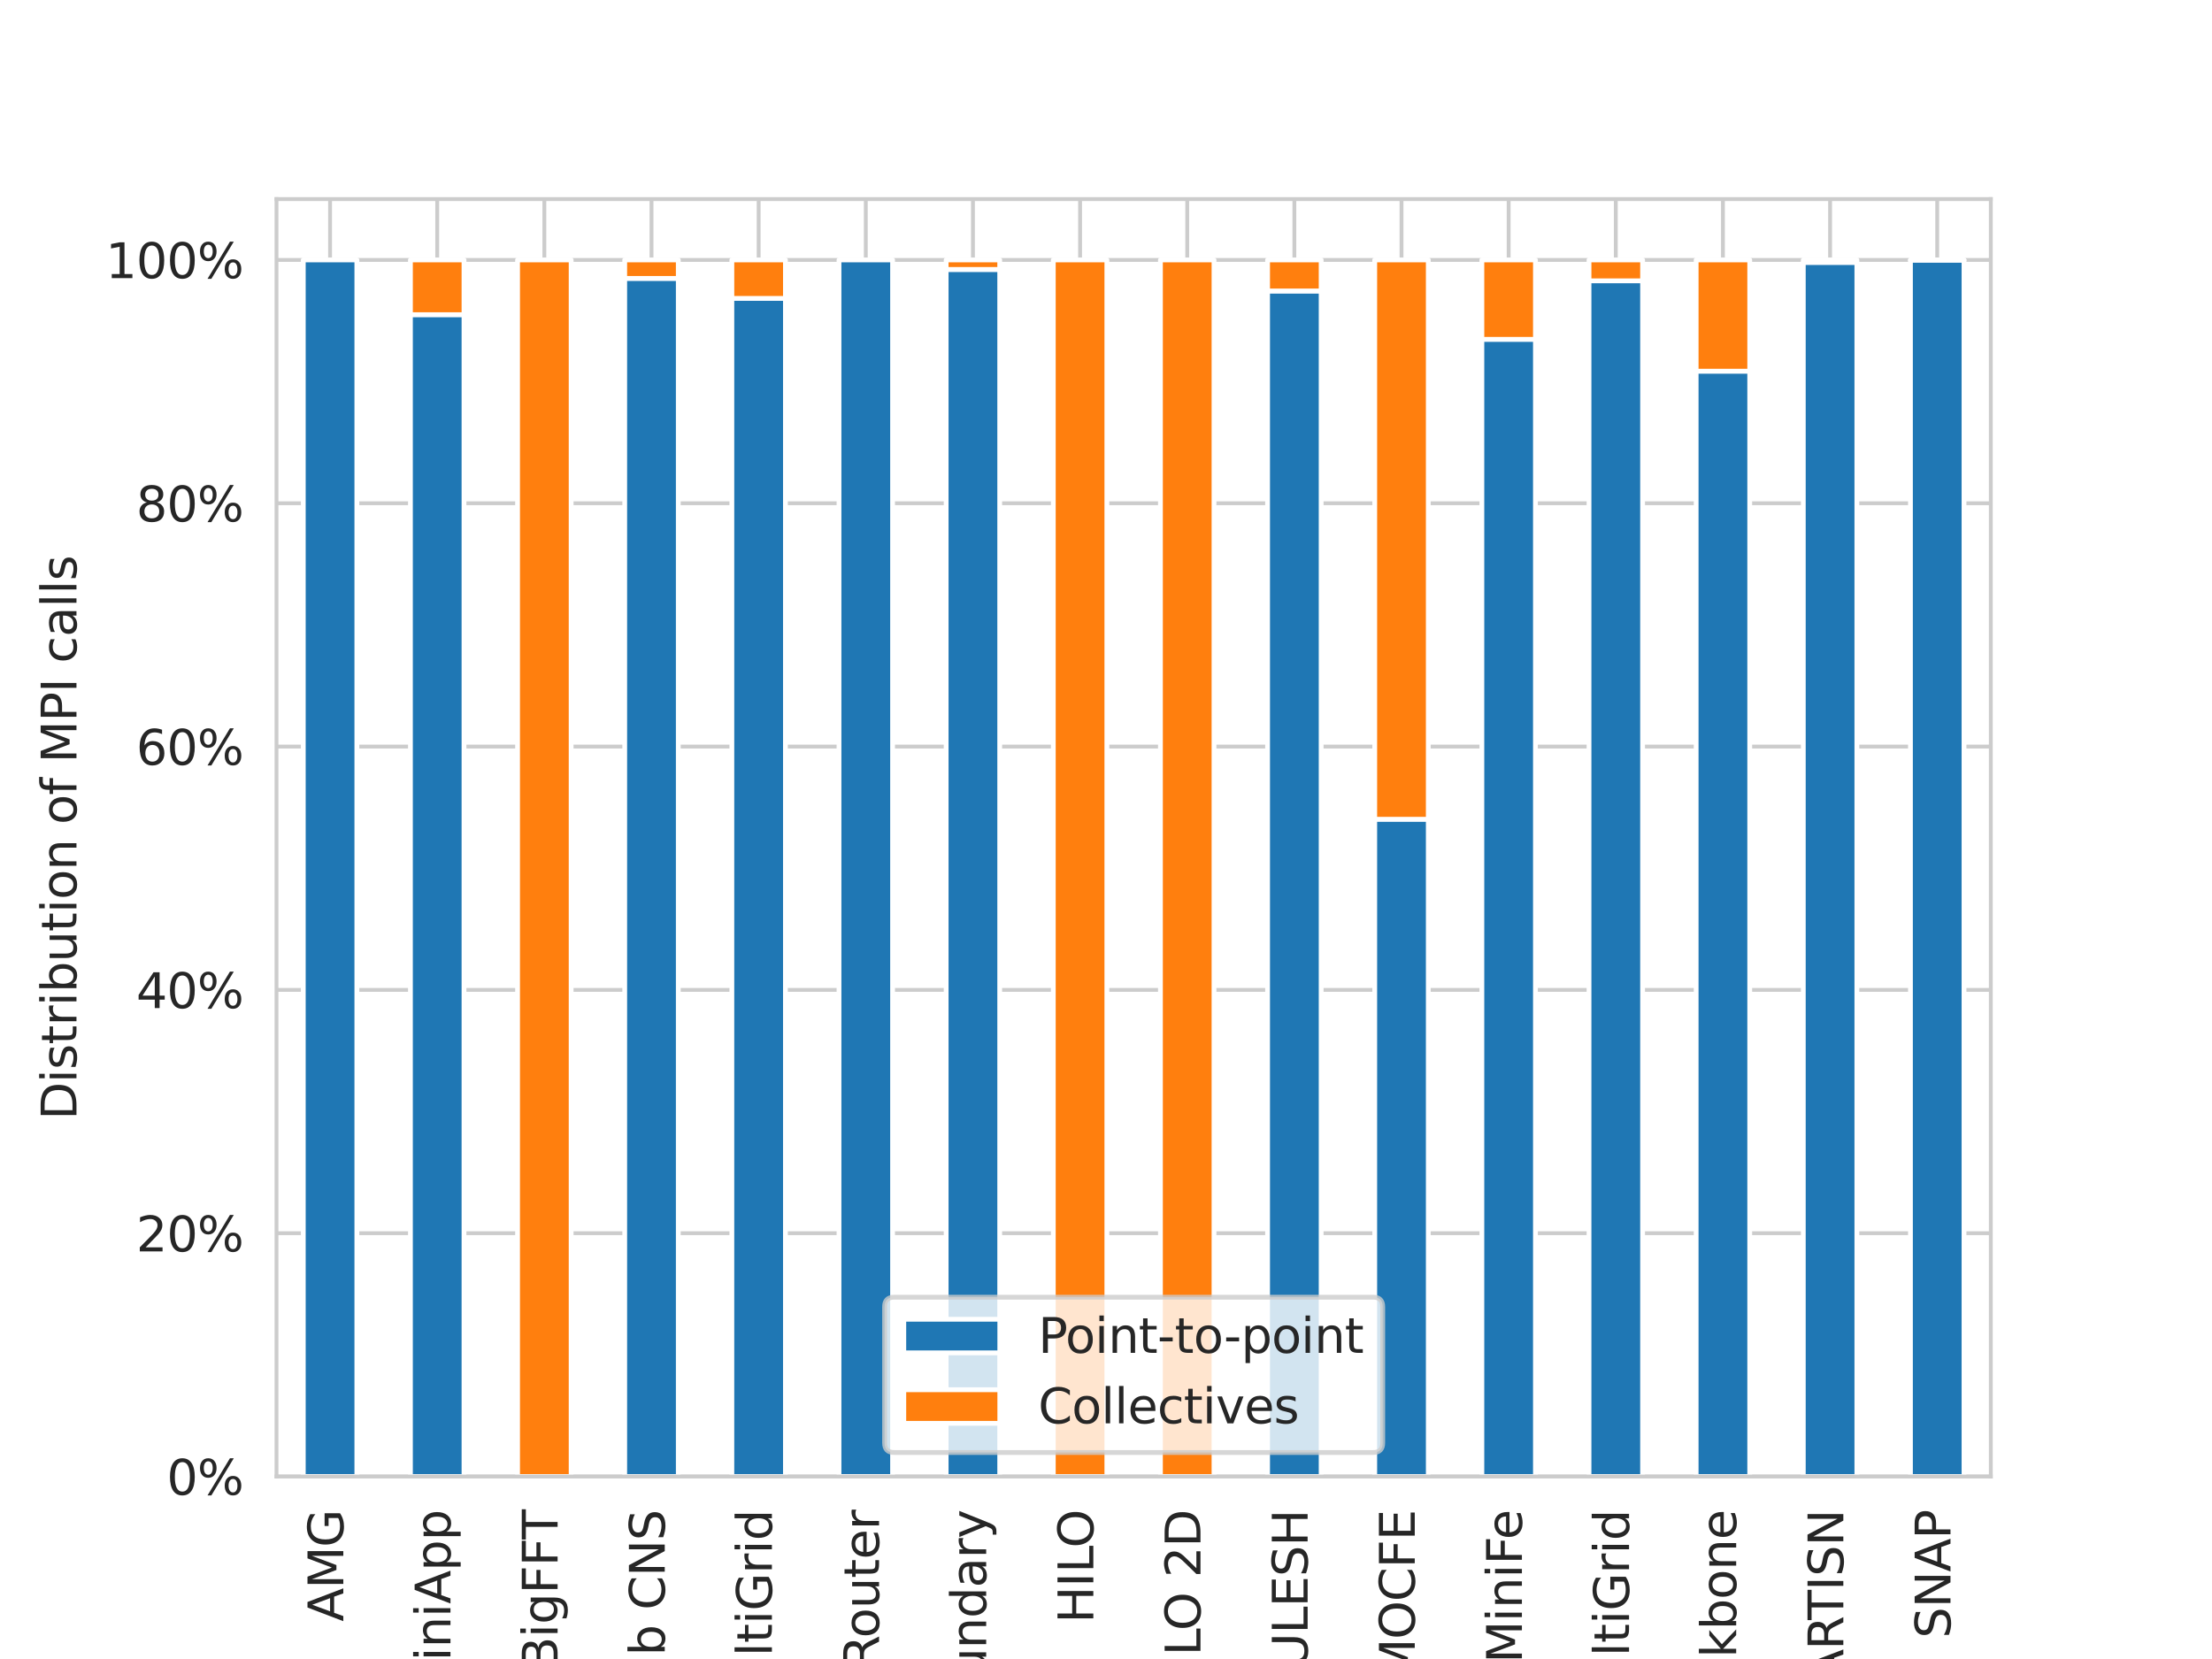 <?xml version="1.0" encoding="utf-8" standalone="no"?>
<!DOCTYPE svg PUBLIC "-//W3C//DTD SVG 1.1//EN"
  "http://www.w3.org/Graphics/SVG/1.1/DTD/svg11.dtd">
<svg xmlns:xlink="http://www.w3.org/1999/xlink" width="460.8pt" height="345.6pt" viewBox="0 0 460.8 345.6" xmlns="http://www.w3.org/2000/svg" version="1.1">
 <defs>
  <style type="text/css">*{stroke-linejoin: round; stroke-linecap: butt}</style>
 </defs>
 <g id="figure_1">
  <g id="patch_1">
   <path d="M 0 345.6 
L 460.8 345.6 
L 460.8 0 
L 0 0 
z
" style="fill: #ffffff"/>
  </g>
  <g id="axes_1">
   <g id="patch_2">
    <path d="M 57.6 307.584 
L 414.72 307.584 
L 414.72 41.472 
L 57.6 41.472 
z
" style="fill: #ffffff"/>
   </g>
   <g id="matplotlib.axis_1">
    <g id="xtick_1">
     <g id="line2d_1">
      <path d="M 68.76 307.584 
L 68.76 41.472 
" clip-path="url(#pedea9ccb79)" style="fill: none; stroke: #cccccc; stroke-width: 0.8; stroke-linecap: round"/>
     </g>
     <g id="text_1">
      <!-- AMG -->
      <g style="fill: #262626" transform="translate(71.519 337.801) rotate(-90) scale(0.1 -0.1)">
       <defs>
        <path id="DejaVuSans-41" d="M 2188 4044 
L 1331 1722 
L 3047 1722 
L 2188 4044 
z
M 1831 4666 
L 2547 4666 
L 4325 0 
L 3669 0 
L 3244 1197 
L 1141 1197 
L 716 0 
L 50 0 
L 1831 4666 
z
" transform="scale(0.016)"/>
        <path id="DejaVuSans-4d" d="M 628 4666 
L 1569 4666 
L 2759 1491 
L 3956 4666 
L 4897 4666 
L 4897 0 
L 4281 0 
L 4281 4097 
L 3078 897 
L 2444 897 
L 1241 4097 
L 1241 0 
L 628 0 
L 628 4666 
z
" transform="scale(0.016)"/>
        <path id="DejaVuSans-47" d="M 3809 666 
L 3809 1919 
L 2778 1919 
L 2778 2438 
L 4434 2438 
L 4434 434 
Q 4069 175 3628 42 
Q 3188 -91 2688 -91 
Q 1594 -91 976 548 
Q 359 1188 359 2328 
Q 359 3472 976 4111 
Q 1594 4750 2688 4750 
Q 3144 4750 3555 4637 
Q 3966 4525 4313 4306 
L 4313 3634 
Q 3963 3931 3569 4081 
Q 3175 4231 2741 4231 
Q 1884 4231 1454 3753 
Q 1025 3275 1025 2328 
Q 1025 1384 1454 906 
Q 1884 428 2741 428 
Q 3075 428 3337 486 
Q 3600 544 3809 666 
z
" transform="scale(0.016)"/>
       </defs>
       <use xlink:href="#DejaVuSans-41"/>
       <use xlink:href="#DejaVuSans-4d" x="68.408"/>
       <use xlink:href="#DejaVuSans-47" x="154.688"/>
      </g>
     </g>
    </g>
    <g id="xtick_2">
     <g id="line2d_2">
      <path d="M 91.08 307.584 
L 91.08 41.472 
" clip-path="url(#pedea9ccb79)" style="fill: none; stroke: #cccccc; stroke-width: 0.8; stroke-linecap: round"/>
     </g>
     <g id="text_2">
      <!-- AMR MiniApp -->
      <g style="fill: #262626" transform="translate(93.839 380.239) rotate(-90) scale(0.1 -0.1)">
       <defs>
        <path id="DejaVuSans-52" d="M 2841 2188 
Q 3044 2119 3236 1894 
Q 3428 1669 3622 1275 
L 4263 0 
L 3584 0 
L 2988 1197 
Q 2756 1666 2539 1819 
Q 2322 1972 1947 1972 
L 1259 1972 
L 1259 0 
L 628 0 
L 628 4666 
L 2053 4666 
Q 2853 4666 3247 4331 
Q 3641 3997 3641 3322 
Q 3641 2881 3436 2590 
Q 3231 2300 2841 2188 
z
M 1259 4147 
L 1259 2491 
L 2053 2491 
Q 2509 2491 2742 2702 
Q 2975 2913 2975 3322 
Q 2975 3731 2742 3939 
Q 2509 4147 2053 4147 
L 1259 4147 
z
" transform="scale(0.016)"/>
        <path id="DejaVuSans-20" transform="scale(0.016)"/>
        <path id="DejaVuSans-69" d="M 603 3500 
L 1178 3500 
L 1178 0 
L 603 0 
L 603 3500 
z
M 603 4863 
L 1178 4863 
L 1178 4134 
L 603 4134 
L 603 4863 
z
" transform="scale(0.016)"/>
        <path id="DejaVuSans-6e" d="M 3513 2113 
L 3513 0 
L 2938 0 
L 2938 2094 
Q 2938 2591 2744 2837 
Q 2550 3084 2163 3084 
Q 1697 3084 1428 2787 
Q 1159 2491 1159 1978 
L 1159 0 
L 581 0 
L 581 3500 
L 1159 3500 
L 1159 2956 
Q 1366 3272 1645 3428 
Q 1925 3584 2291 3584 
Q 2894 3584 3203 3211 
Q 3513 2838 3513 2113 
z
" transform="scale(0.016)"/>
        <path id="DejaVuSans-70" d="M 1159 525 
L 1159 -1331 
L 581 -1331 
L 581 3500 
L 1159 3500 
L 1159 2969 
Q 1341 3281 1617 3432 
Q 1894 3584 2278 3584 
Q 2916 3584 3314 3078 
Q 3713 2572 3713 1747 
Q 3713 922 3314 415 
Q 2916 -91 2278 -91 
Q 1894 -91 1617 61 
Q 1341 213 1159 525 
z
M 3116 1747 
Q 3116 2381 2855 2742 
Q 2594 3103 2138 3103 
Q 1681 3103 1420 2742 
Q 1159 2381 1159 1747 
Q 1159 1113 1420 752 
Q 1681 391 2138 391 
Q 2594 391 2855 752 
Q 3116 1113 3116 1747 
z
" transform="scale(0.016)"/>
       </defs>
       <use xlink:href="#DejaVuSans-41"/>
       <use xlink:href="#DejaVuSans-4d" x="68.408"/>
       <use xlink:href="#DejaVuSans-52" x="154.688"/>
       <use xlink:href="#DejaVuSans-20" x="224.17"/>
       <use xlink:href="#DejaVuSans-4d" x="255.957"/>
       <use xlink:href="#DejaVuSans-69" x="342.236"/>
       <use xlink:href="#DejaVuSans-6e" x="370.02"/>
       <use xlink:href="#DejaVuSans-69" x="433.398"/>
       <use xlink:href="#DejaVuSans-41" x="461.182"/>
       <use xlink:href="#DejaVuSans-70" x="529.59"/>
       <use xlink:href="#DejaVuSans-70" x="593.066"/>
      </g>
     </g>
    </g>
    <g id="xtick_3">
     <g id="line2d_3">
      <path d="M 113.4 307.584 
L 113.4 41.472 
" clip-path="url(#pedea9ccb79)" style="fill: none; stroke: #cccccc; stroke-width: 0.8; stroke-linecap: round"/>
     </g>
     <g id="text_3">
      <!-- BigFFT -->
      <g style="fill: #262626" transform="translate(116.159 348.007) rotate(-90) scale(0.1 -0.1)">
       <defs>
        <path id="DejaVuSans-42" d="M 1259 2228 
L 1259 519 
L 2272 519 
Q 2781 519 3026 730 
Q 3272 941 3272 1375 
Q 3272 1813 3026 2020 
Q 2781 2228 2272 2228 
L 1259 2228 
z
M 1259 4147 
L 1259 2741 
L 2194 2741 
Q 2656 2741 2882 2914 
Q 3109 3088 3109 3444 
Q 3109 3797 2882 3972 
Q 2656 4147 2194 4147 
L 1259 4147 
z
M 628 4666 
L 2241 4666 
Q 2963 4666 3353 4366 
Q 3744 4066 3744 3513 
Q 3744 3084 3544 2831 
Q 3344 2578 2956 2516 
Q 3422 2416 3680 2098 
Q 3938 1781 3938 1306 
Q 3938 681 3513 340 
Q 3088 0 2303 0 
L 628 0 
L 628 4666 
z
" transform="scale(0.016)"/>
        <path id="DejaVuSans-67" d="M 2906 1791 
Q 2906 2416 2648 2759 
Q 2391 3103 1925 3103 
Q 1463 3103 1205 2759 
Q 947 2416 947 1791 
Q 947 1169 1205 825 
Q 1463 481 1925 481 
Q 2391 481 2648 825 
Q 2906 1169 2906 1791 
z
M 3481 434 
Q 3481 -459 3084 -895 
Q 2688 -1331 1869 -1331 
Q 1566 -1331 1297 -1286 
Q 1028 -1241 775 -1147 
L 775 -588 
Q 1028 -725 1275 -790 
Q 1522 -856 1778 -856 
Q 2344 -856 2625 -561 
Q 2906 -266 2906 331 
L 2906 616 
Q 2728 306 2450 153 
Q 2172 0 1784 0 
Q 1141 0 747 490 
Q 353 981 353 1791 
Q 353 2603 747 3093 
Q 1141 3584 1784 3584 
Q 2172 3584 2450 3431 
Q 2728 3278 2906 2969 
L 2906 3500 
L 3481 3500 
L 3481 434 
z
" transform="scale(0.016)"/>
        <path id="DejaVuSans-46" d="M 628 4666 
L 3309 4666 
L 3309 4134 
L 1259 4134 
L 1259 2759 
L 3109 2759 
L 3109 2228 
L 1259 2228 
L 1259 0 
L 628 0 
L 628 4666 
z
" transform="scale(0.016)"/>
        <path id="DejaVuSans-54" d="M -19 4666 
L 3928 4666 
L 3928 4134 
L 2272 4134 
L 2272 0 
L 1638 0 
L 1638 4134 
L -19 4134 
L -19 4666 
z
" transform="scale(0.016)"/>
       </defs>
       <use xlink:href="#DejaVuSans-42"/>
       <use xlink:href="#DejaVuSans-69" x="68.604"/>
       <use xlink:href="#DejaVuSans-67" x="96.387"/>
       <use xlink:href="#DejaVuSans-46" x="159.863"/>
       <use xlink:href="#DejaVuSans-46" x="217.383"/>
       <use xlink:href="#DejaVuSans-54" x="273.152"/>
      </g>
     </g>
    </g>
    <g id="xtick_4">
     <g id="line2d_4">
      <path d="M 135.72 307.584 
L 135.72 41.472 
" clip-path="url(#pedea9ccb79)" style="fill: none; stroke: #cccccc; stroke-width: 0.8; stroke-linecap: round"/>
     </g>
     <g id="text_4">
      <!-- BoxLib CNS -->
      <g style="fill: #262626" transform="translate(138.479 371.859) rotate(-90) scale(0.1 -0.1)">
       <defs>
        <path id="DejaVuSans-6f" d="M 1959 3097 
Q 1497 3097 1228 2736 
Q 959 2375 959 1747 
Q 959 1119 1226 758 
Q 1494 397 1959 397 
Q 2419 397 2687 759 
Q 2956 1122 2956 1747 
Q 2956 2369 2687 2733 
Q 2419 3097 1959 3097 
z
M 1959 3584 
Q 2709 3584 3137 3096 
Q 3566 2609 3566 1747 
Q 3566 888 3137 398 
Q 2709 -91 1959 -91 
Q 1206 -91 779 398 
Q 353 888 353 1747 
Q 353 2609 779 3096 
Q 1206 3584 1959 3584 
z
" transform="scale(0.016)"/>
        <path id="DejaVuSans-78" d="M 3513 3500 
L 2247 1797 
L 3578 0 
L 2900 0 
L 1881 1375 
L 863 0 
L 184 0 
L 1544 1831 
L 300 3500 
L 978 3500 
L 1906 2253 
L 2834 3500 
L 3513 3500 
z
" transform="scale(0.016)"/>
        <path id="DejaVuSans-4c" d="M 628 4666 
L 1259 4666 
L 1259 531 
L 3531 531 
L 3531 0 
L 628 0 
L 628 4666 
z
" transform="scale(0.016)"/>
        <path id="DejaVuSans-62" d="M 3116 1747 
Q 3116 2381 2855 2742 
Q 2594 3103 2138 3103 
Q 1681 3103 1420 2742 
Q 1159 2381 1159 1747 
Q 1159 1113 1420 752 
Q 1681 391 2138 391 
Q 2594 391 2855 752 
Q 3116 1113 3116 1747 
z
M 1159 2969 
Q 1341 3281 1617 3432 
Q 1894 3584 2278 3584 
Q 2916 3584 3314 3078 
Q 3713 2572 3713 1747 
Q 3713 922 3314 415 
Q 2916 -91 2278 -91 
Q 1894 -91 1617 61 
Q 1341 213 1159 525 
L 1159 0 
L 581 0 
L 581 4863 
L 1159 4863 
L 1159 2969 
z
" transform="scale(0.016)"/>
        <path id="DejaVuSans-43" d="M 4122 4306 
L 4122 3641 
Q 3803 3938 3442 4084 
Q 3081 4231 2675 4231 
Q 1875 4231 1450 3742 
Q 1025 3253 1025 2328 
Q 1025 1406 1450 917 
Q 1875 428 2675 428 
Q 3081 428 3442 575 
Q 3803 722 4122 1019 
L 4122 359 
Q 3791 134 3420 21 
Q 3050 -91 2638 -91 
Q 1578 -91 968 557 
Q 359 1206 359 2328 
Q 359 3453 968 4101 
Q 1578 4750 2638 4750 
Q 3056 4750 3426 4639 
Q 3797 4528 4122 4306 
z
" transform="scale(0.016)"/>
        <path id="DejaVuSans-4e" d="M 628 4666 
L 1478 4666 
L 3547 763 
L 3547 4666 
L 4159 4666 
L 4159 0 
L 3309 0 
L 1241 3903 
L 1241 0 
L 628 0 
L 628 4666 
z
" transform="scale(0.016)"/>
        <path id="DejaVuSans-53" d="M 3425 4513 
L 3425 3897 
Q 3066 4069 2747 4153 
Q 2428 4238 2131 4238 
Q 1616 4238 1336 4038 
Q 1056 3838 1056 3469 
Q 1056 3159 1242 3001 
Q 1428 2844 1947 2747 
L 2328 2669 
Q 3034 2534 3370 2195 
Q 3706 1856 3706 1288 
Q 3706 609 3251 259 
Q 2797 -91 1919 -91 
Q 1588 -91 1214 -16 
Q 841 59 441 206 
L 441 856 
Q 825 641 1194 531 
Q 1563 422 1919 422 
Q 2459 422 2753 634 
Q 3047 847 3047 1241 
Q 3047 1584 2836 1778 
Q 2625 1972 2144 2069 
L 1759 2144 
Q 1053 2284 737 2584 
Q 422 2884 422 3419 
Q 422 4038 858 4394 
Q 1294 4750 2059 4750 
Q 2388 4750 2728 4690 
Q 3069 4631 3425 4513 
z
" transform="scale(0.016)"/>
       </defs>
       <use xlink:href="#DejaVuSans-42"/>
       <use xlink:href="#DejaVuSans-6f" x="68.604"/>
       <use xlink:href="#DejaVuSans-78" x="126.66"/>
       <use xlink:href="#DejaVuSans-4c" x="185.84"/>
       <use xlink:href="#DejaVuSans-69" x="241.553"/>
       <use xlink:href="#DejaVuSans-62" x="269.336"/>
       <use xlink:href="#DejaVuSans-20" x="332.812"/>
       <use xlink:href="#DejaVuSans-43" x="364.6"/>
       <use xlink:href="#DejaVuSans-4e" x="434.424"/>
       <use xlink:href="#DejaVuSans-53" x="509.229"/>
      </g>
     </g>
    </g>
    <g id="xtick_5">
     <g id="line2d_5">
      <path d="M 158.04 307.584 
L 158.04 41.472 
" clip-path="url(#pedea9ccb79)" style="fill: none; stroke: #cccccc; stroke-width: 0.8; stroke-linecap: round"/>
     </g>
     <g id="text_5">
      <!-- BoxLib MultiGrid -->
      <g style="fill: #262626" transform="translate(160.799 396.475) rotate(-90) scale(0.1 -0.1)">
       <defs>
        <path id="DejaVuSans-75" d="M 544 1381 
L 544 3500 
L 1119 3500 
L 1119 1403 
Q 1119 906 1312 657 
Q 1506 409 1894 409 
Q 2359 409 2629 706 
Q 2900 1003 2900 1516 
L 2900 3500 
L 3475 3500 
L 3475 0 
L 2900 0 
L 2900 538 
Q 2691 219 2414 64 
Q 2138 -91 1772 -91 
Q 1169 -91 856 284 
Q 544 659 544 1381 
z
M 1991 3584 
L 1991 3584 
z
" transform="scale(0.016)"/>
        <path id="DejaVuSans-6c" d="M 603 4863 
L 1178 4863 
L 1178 0 
L 603 0 
L 603 4863 
z
" transform="scale(0.016)"/>
        <path id="DejaVuSans-74" d="M 1172 4494 
L 1172 3500 
L 2356 3500 
L 2356 3053 
L 1172 3053 
L 1172 1153 
Q 1172 725 1289 603 
Q 1406 481 1766 481 
L 2356 481 
L 2356 0 
L 1766 0 
Q 1100 0 847 248 
Q 594 497 594 1153 
L 594 3053 
L 172 3053 
L 172 3500 
L 594 3500 
L 594 4494 
L 1172 4494 
z
" transform="scale(0.016)"/>
        <path id="DejaVuSans-72" d="M 2631 2963 
Q 2534 3019 2420 3045 
Q 2306 3072 2169 3072 
Q 1681 3072 1420 2755 
Q 1159 2438 1159 1844 
L 1159 0 
L 581 0 
L 581 3500 
L 1159 3500 
L 1159 2956 
Q 1341 3275 1631 3429 
Q 1922 3584 2338 3584 
Q 2397 3584 2469 3576 
Q 2541 3569 2628 3553 
L 2631 2963 
z
" transform="scale(0.016)"/>
        <path id="DejaVuSans-64" d="M 2906 2969 
L 2906 4863 
L 3481 4863 
L 3481 0 
L 2906 0 
L 2906 525 
Q 2725 213 2448 61 
Q 2172 -91 1784 -91 
Q 1150 -91 751 415 
Q 353 922 353 1747 
Q 353 2572 751 3078 
Q 1150 3584 1784 3584 
Q 2172 3584 2448 3432 
Q 2725 3281 2906 2969 
z
M 947 1747 
Q 947 1113 1208 752 
Q 1469 391 1925 391 
Q 2381 391 2643 752 
Q 2906 1113 2906 1747 
Q 2906 2381 2643 2742 
Q 2381 3103 1925 3103 
Q 1469 3103 1208 2742 
Q 947 2381 947 1747 
z
" transform="scale(0.016)"/>
       </defs>
       <use xlink:href="#DejaVuSans-42"/>
       <use xlink:href="#DejaVuSans-6f" x="68.604"/>
       <use xlink:href="#DejaVuSans-78" x="126.66"/>
       <use xlink:href="#DejaVuSans-4c" x="185.84"/>
       <use xlink:href="#DejaVuSans-69" x="241.553"/>
       <use xlink:href="#DejaVuSans-62" x="269.336"/>
       <use xlink:href="#DejaVuSans-20" x="332.812"/>
       <use xlink:href="#DejaVuSans-4d" x="364.6"/>
       <use xlink:href="#DejaVuSans-75" x="450.879"/>
       <use xlink:href="#DejaVuSans-6c" x="514.258"/>
       <use xlink:href="#DejaVuSans-74" x="542.041"/>
       <use xlink:href="#DejaVuSans-69" x="581.25"/>
       <use xlink:href="#DejaVuSans-47" x="609.033"/>
       <use xlink:href="#DejaVuSans-72" x="686.523"/>
       <use xlink:href="#DejaVuSans-69" x="727.637"/>
       <use xlink:href="#DejaVuSans-64" x="755.42"/>
      </g>
     </g>
    </g>
    <g id="xtick_6">
     <g id="line2d_6">
      <path d="M 180.36 307.584 
L 180.36 41.472 
" clip-path="url(#pedea9ccb79)" style="fill: none; stroke: #cccccc; stroke-width: 0.8; stroke-linecap: round"/>
     </g>
     <g id="text_6">
      <!-- CrystalRouter -->
      <g style="fill: #262626" transform="translate(183.119 382.772) rotate(-90) scale(0.1 -0.1)">
       <defs>
        <path id="DejaVuSans-79" d="M 2059 -325 
Q 1816 -950 1584 -1140 
Q 1353 -1331 966 -1331 
L 506 -1331 
L 506 -850 
L 844 -850 
Q 1081 -850 1212 -737 
Q 1344 -625 1503 -206 
L 1606 56 
L 191 3500 
L 800 3500 
L 1894 763 
L 2988 3500 
L 3597 3500 
L 2059 -325 
z
" transform="scale(0.016)"/>
        <path id="DejaVuSans-73" d="M 2834 3397 
L 2834 2853 
Q 2591 2978 2328 3040 
Q 2066 3103 1784 3103 
Q 1356 3103 1142 2972 
Q 928 2841 928 2578 
Q 928 2378 1081 2264 
Q 1234 2150 1697 2047 
L 1894 2003 
Q 2506 1872 2764 1633 
Q 3022 1394 3022 966 
Q 3022 478 2636 193 
Q 2250 -91 1575 -91 
Q 1294 -91 989 -36 
Q 684 19 347 128 
L 347 722 
Q 666 556 975 473 
Q 1284 391 1588 391 
Q 1994 391 2212 530 
Q 2431 669 2431 922 
Q 2431 1156 2273 1281 
Q 2116 1406 1581 1522 
L 1381 1569 
Q 847 1681 609 1914 
Q 372 2147 372 2553 
Q 372 3047 722 3315 
Q 1072 3584 1716 3584 
Q 2034 3584 2315 3537 
Q 2597 3491 2834 3397 
z
" transform="scale(0.016)"/>
        <path id="DejaVuSans-61" d="M 2194 1759 
Q 1497 1759 1228 1600 
Q 959 1441 959 1056 
Q 959 750 1161 570 
Q 1363 391 1709 391 
Q 2188 391 2477 730 
Q 2766 1069 2766 1631 
L 2766 1759 
L 2194 1759 
z
M 3341 1997 
L 3341 0 
L 2766 0 
L 2766 531 
Q 2569 213 2275 61 
Q 1981 -91 1556 -91 
Q 1019 -91 701 211 
Q 384 513 384 1019 
Q 384 1609 779 1909 
Q 1175 2209 1959 2209 
L 2766 2209 
L 2766 2266 
Q 2766 2663 2505 2880 
Q 2244 3097 1772 3097 
Q 1472 3097 1187 3025 
Q 903 2953 641 2809 
L 641 3341 
Q 956 3463 1253 3523 
Q 1550 3584 1831 3584 
Q 2591 3584 2966 3190 
Q 3341 2797 3341 1997 
z
" transform="scale(0.016)"/>
        <path id="DejaVuSans-65" d="M 3597 1894 
L 3597 1613 
L 953 1613 
Q 991 1019 1311 708 
Q 1631 397 2203 397 
Q 2534 397 2845 478 
Q 3156 559 3463 722 
L 3463 178 
Q 3153 47 2828 -22 
Q 2503 -91 2169 -91 
Q 1331 -91 842 396 
Q 353 884 353 1716 
Q 353 2575 817 3079 
Q 1281 3584 2069 3584 
Q 2775 3584 3186 3129 
Q 3597 2675 3597 1894 
z
M 3022 2063 
Q 3016 2534 2758 2815 
Q 2500 3097 2075 3097 
Q 1594 3097 1305 2825 
Q 1016 2553 972 2059 
L 3022 2063 
z
" transform="scale(0.016)"/>
       </defs>
       <use xlink:href="#DejaVuSans-43"/>
       <use xlink:href="#DejaVuSans-72" x="69.824"/>
       <use xlink:href="#DejaVuSans-79" x="110.938"/>
       <use xlink:href="#DejaVuSans-73" x="170.117"/>
       <use xlink:href="#DejaVuSans-74" x="222.217"/>
       <use xlink:href="#DejaVuSans-61" x="261.426"/>
       <use xlink:href="#DejaVuSans-6c" x="322.705"/>
       <use xlink:href="#DejaVuSans-52" x="350.488"/>
       <use xlink:href="#DejaVuSans-6f" x="415.471"/>
       <use xlink:href="#DejaVuSans-75" x="476.652"/>
       <use xlink:href="#DejaVuSans-74" x="540.031"/>
       <use xlink:href="#DejaVuSans-65" x="579.24"/>
       <use xlink:href="#DejaVuSans-72" x="640.764"/>
      </g>
     </g>
    </g>
    <g id="xtick_7">
     <g id="line2d_7">
      <path d="M 202.68 307.584 
L 202.68 41.472 
" clip-path="url(#pedea9ccb79)" style="fill: none; stroke: #cccccc; stroke-width: 0.8; stroke-linecap: round"/>
     </g>
     <g id="text_7">
      <!-- FillBoundary -->
      <g style="fill: #262626" transform="translate(205.439 376.106) rotate(-90) scale(0.1 -0.1)">
       <use xlink:href="#DejaVuSans-46"/>
       <use xlink:href="#DejaVuSans-69" x="50.27"/>
       <use xlink:href="#DejaVuSans-6c" x="78.053"/>
       <use xlink:href="#DejaVuSans-6c" x="105.836"/>
       <use xlink:href="#DejaVuSans-42" x="133.619"/>
       <use xlink:href="#DejaVuSans-6f" x="202.223"/>
       <use xlink:href="#DejaVuSans-75" x="263.404"/>
       <use xlink:href="#DejaVuSans-6e" x="326.783"/>
       <use xlink:href="#DejaVuSans-64" x="390.162"/>
       <use xlink:href="#DejaVuSans-61" x="453.639"/>
       <use xlink:href="#DejaVuSans-72" x="514.918"/>
       <use xlink:href="#DejaVuSans-79" x="556.031"/>
      </g>
     </g>
    </g>
    <g id="xtick_8">
     <g id="line2d_8">
      <path d="M 225 307.584 
L 225 41.472 
" clip-path="url(#pedea9ccb79)" style="fill: none; stroke: #cccccc; stroke-width: 0.8; stroke-linecap: round"/>
     </g>
     <g id="text_8">
      <!-- HILO -->
      <g style="fill: #262626" transform="translate(227.759 338.136) rotate(-90) scale(0.1 -0.1)">
       <defs>
        <path id="DejaVuSans-48" d="M 628 4666 
L 1259 4666 
L 1259 2753 
L 3553 2753 
L 3553 4666 
L 4184 4666 
L 4184 0 
L 3553 0 
L 3553 2222 
L 1259 2222 
L 1259 0 
L 628 0 
L 628 4666 
z
" transform="scale(0.016)"/>
        <path id="DejaVuSans-49" d="M 628 4666 
L 1259 4666 
L 1259 0 
L 628 0 
L 628 4666 
z
" transform="scale(0.016)"/>
        <path id="DejaVuSans-4f" d="M 2522 4238 
Q 1834 4238 1429 3725 
Q 1025 3213 1025 2328 
Q 1025 1447 1429 934 
Q 1834 422 2522 422 
Q 3209 422 3611 934 
Q 4013 1447 4013 2328 
Q 4013 3213 3611 3725 
Q 3209 4238 2522 4238 
z
M 2522 4750 
Q 3503 4750 4090 4092 
Q 4678 3434 4678 2328 
Q 4678 1225 4090 567 
Q 3503 -91 2522 -91 
Q 1538 -91 948 565 
Q 359 1222 359 2328 
Q 359 3434 948 4092 
Q 1538 4750 2522 4750 
z
" transform="scale(0.016)"/>
       </defs>
       <use xlink:href="#DejaVuSans-48"/>
       <use xlink:href="#DejaVuSans-49" x="75.195"/>
       <use xlink:href="#DejaVuSans-4c" x="104.688"/>
       <use xlink:href="#DejaVuSans-4f" x="156.775"/>
      </g>
     </g>
    </g>
    <g id="xtick_9">
     <g id="line2d_9">
      <path d="M 247.32 307.584 
L 247.32 41.472 
" clip-path="url(#pedea9ccb79)" style="fill: none; stroke: #cccccc; stroke-width: 0.8; stroke-linecap: round"/>
     </g>
     <g id="text_9">
      <!-- HILO 2D -->
      <g style="fill: #262626" transform="translate(250.079 355.376) rotate(-90) scale(0.1 -0.1)">
       <defs>
        <path id="DejaVuSans-32" d="M 1228 531 
L 3431 531 
L 3431 0 
L 469 0 
L 469 531 
Q 828 903 1448 1529 
Q 2069 2156 2228 2338 
Q 2531 2678 2651 2914 
Q 2772 3150 2772 3378 
Q 2772 3750 2511 3984 
Q 2250 4219 1831 4219 
Q 1534 4219 1204 4116 
Q 875 4013 500 3803 
L 500 4441 
Q 881 4594 1212 4672 
Q 1544 4750 1819 4750 
Q 2544 4750 2975 4387 
Q 3406 4025 3406 3419 
Q 3406 3131 3298 2873 
Q 3191 2616 2906 2266 
Q 2828 2175 2409 1742 
Q 1991 1309 1228 531 
z
" transform="scale(0.016)"/>
        <path id="DejaVuSans-44" d="M 1259 4147 
L 1259 519 
L 2022 519 
Q 2988 519 3436 956 
Q 3884 1394 3884 2338 
Q 3884 3275 3436 3711 
Q 2988 4147 2022 4147 
L 1259 4147 
z
M 628 4666 
L 1925 4666 
Q 3281 4666 3915 4102 
Q 4550 3538 4550 2338 
Q 4550 1131 3912 565 
Q 3275 0 1925 0 
L 628 0 
L 628 4666 
z
" transform="scale(0.016)"/>
       </defs>
       <use xlink:href="#DejaVuSans-48"/>
       <use xlink:href="#DejaVuSans-49" x="75.195"/>
       <use xlink:href="#DejaVuSans-4c" x="104.688"/>
       <use xlink:href="#DejaVuSans-4f" x="156.775"/>
       <use xlink:href="#DejaVuSans-20" x="235.486"/>
       <use xlink:href="#DejaVuSans-32" x="267.273"/>
       <use xlink:href="#DejaVuSans-44" x="330.896"/>
      </g>
     </g>
    </g>
    <g id="xtick_10">
     <g id="line2d_10">
      <path d="M 269.64 307.584 
L 269.64 41.472 
" clip-path="url(#pedea9ccb79)" style="fill: none; stroke: #cccccc; stroke-width: 0.8; stroke-linecap: round"/>
     </g>
     <g id="text_10">
      <!-- LULESH -->
      <g style="fill: #262626" transform="translate(272.399 352.734) rotate(-90) scale(0.1 -0.1)">
       <defs>
        <path id="DejaVuSans-55" d="M 556 4666 
L 1191 4666 
L 1191 1831 
Q 1191 1081 1462 751 
Q 1734 422 2344 422 
Q 2950 422 3222 751 
Q 3494 1081 3494 1831 
L 3494 4666 
L 4128 4666 
L 4128 1753 
Q 4128 841 3676 375 
Q 3225 -91 2344 -91 
Q 1459 -91 1007 375 
Q 556 841 556 1753 
L 556 4666 
z
" transform="scale(0.016)"/>
        <path id="DejaVuSans-45" d="M 628 4666 
L 3578 4666 
L 3578 4134 
L 1259 4134 
L 1259 2753 
L 3481 2753 
L 3481 2222 
L 1259 2222 
L 1259 531 
L 3634 531 
L 3634 0 
L 628 0 
L 628 4666 
z
" transform="scale(0.016)"/>
       </defs>
       <use xlink:href="#DejaVuSans-4c"/>
       <use xlink:href="#DejaVuSans-55" x="50.713"/>
       <use xlink:href="#DejaVuSans-4c" x="123.906"/>
       <use xlink:href="#DejaVuSans-45" x="179.619"/>
       <use xlink:href="#DejaVuSans-53" x="242.803"/>
       <use xlink:href="#DejaVuSans-48" x="306.279"/>
      </g>
     </g>
    </g>
    <g id="xtick_11">
     <g id="line2d_11">
      <path d="M 291.96 307.584 
L 291.96 41.472 
" clip-path="url(#pedea9ccb79)" style="fill: none; stroke: #cccccc; stroke-width: 0.8; stroke-linecap: round"/>
     </g>
     <g id="text_11">
      <!-- MOCFE -->
      <g style="fill: #262626" transform="translate(294.719 350.137) rotate(-90) scale(0.1 -0.1)">
       <use xlink:href="#DejaVuSans-4d"/>
       <use xlink:href="#DejaVuSans-4f" x="86.279"/>
       <use xlink:href="#DejaVuSans-43" x="164.99"/>
       <use xlink:href="#DejaVuSans-46" x="234.814"/>
       <use xlink:href="#DejaVuSans-45" x="292.334"/>
      </g>
     </g>
    </g>
    <g id="xtick_12">
     <g id="line2d_12">
      <path d="M 314.28 307.584 
L 314.28 41.472 
" clip-path="url(#pedea9ccb79)" style="fill: none; stroke: #cccccc; stroke-width: 0.8; stroke-linecap: round"/>
     </g>
     <g id="text_12">
      <!-- MiniFe -->
      <g style="fill: #262626" transform="translate(317.039 346.461) rotate(-90) scale(0.1 -0.1)">
       <use xlink:href="#DejaVuSans-4d"/>
       <use xlink:href="#DejaVuSans-69" x="86.279"/>
       <use xlink:href="#DejaVuSans-6e" x="114.062"/>
       <use xlink:href="#DejaVuSans-69" x="177.441"/>
       <use xlink:href="#DejaVuSans-46" x="205.225"/>
       <use xlink:href="#DejaVuSans-65" x="257.244"/>
      </g>
     </g>
    </g>
    <g id="xtick_13">
     <g id="line2d_13">
      <path d="M 336.6 307.584 
L 336.6 41.472 
" clip-path="url(#pedea9ccb79)" style="fill: none; stroke: #cccccc; stroke-width: 0.8; stroke-linecap: round"/>
     </g>
     <g id="text_13">
      <!-- MultiGrid -->
      <g style="fill: #262626" transform="translate(339.359 360.012) rotate(-90) scale(0.1 -0.1)">
       <use xlink:href="#DejaVuSans-4d"/>
       <use xlink:href="#DejaVuSans-75" x="86.279"/>
       <use xlink:href="#DejaVuSans-6c" x="149.658"/>
       <use xlink:href="#DejaVuSans-74" x="177.441"/>
       <use xlink:href="#DejaVuSans-69" x="216.65"/>
       <use xlink:href="#DejaVuSans-47" x="244.434"/>
       <use xlink:href="#DejaVuSans-72" x="321.924"/>
       <use xlink:href="#DejaVuSans-69" x="363.037"/>
       <use xlink:href="#DejaVuSans-64" x="390.82"/>
      </g>
     </g>
    </g>
    <g id="xtick_14">
     <g id="line2d_14">
      <path d="M 358.92 307.584 
L 358.92 41.472 
" clip-path="url(#pedea9ccb79)" style="fill: none; stroke: #cccccc; stroke-width: 0.8; stroke-linecap: round"/>
     </g>
     <g id="text_14">
      <!-- Nekbone -->
      <g style="fill: #262626" transform="translate(361.679 358.967) rotate(-90) scale(0.1 -0.1)">
       <defs>
        <path id="DejaVuSans-6b" d="M 581 4863 
L 1159 4863 
L 1159 1991 
L 2875 3500 
L 3609 3500 
L 1753 1863 
L 3688 0 
L 2938 0 
L 1159 1709 
L 1159 0 
L 581 0 
L 581 4863 
z
" transform="scale(0.016)"/>
       </defs>
       <use xlink:href="#DejaVuSans-4e"/>
       <use xlink:href="#DejaVuSans-65" x="74.805"/>
       <use xlink:href="#DejaVuSans-6b" x="136.328"/>
       <use xlink:href="#DejaVuSans-62" x="194.238"/>
       <use xlink:href="#DejaVuSans-6f" x="257.715"/>
       <use xlink:href="#DejaVuSans-6e" x="318.896"/>
       <use xlink:href="#DejaVuSans-65" x="382.275"/>
      </g>
     </g>
    </g>
    <g id="xtick_15">
     <g id="line2d_15">
      <path d="M 381.24 307.584 
L 381.24 41.472 
" clip-path="url(#pedea9ccb79)" style="fill: none; stroke: #cccccc; stroke-width: 0.8; stroke-linecap: round"/>
     </g>
     <g id="text_15">
      <!-- PARTISN -->
      <g style="fill: #262626" transform="translate(383.999 355.928) rotate(-90) scale(0.1 -0.1)">
       <defs>
        <path id="DejaVuSans-50" d="M 1259 4147 
L 1259 2394 
L 2053 2394 
Q 2494 2394 2734 2622 
Q 2975 2850 2975 3272 
Q 2975 3691 2734 3919 
Q 2494 4147 2053 4147 
L 1259 4147 
z
M 628 4666 
L 2053 4666 
Q 2838 4666 3239 4311 
Q 3641 3956 3641 3272 
Q 3641 2581 3239 2228 
Q 2838 1875 2053 1875 
L 1259 1875 
L 1259 0 
L 628 0 
L 628 4666 
z
" transform="scale(0.016)"/>
       </defs>
       <use xlink:href="#DejaVuSans-50"/>
       <use xlink:href="#DejaVuSans-41" x="53.928"/>
       <use xlink:href="#DejaVuSans-52" x="122.336"/>
       <use xlink:href="#DejaVuSans-54" x="184.568"/>
       <use xlink:href="#DejaVuSans-49" x="245.652"/>
       <use xlink:href="#DejaVuSans-53" x="275.145"/>
       <use xlink:href="#DejaVuSans-4e" x="338.621"/>
      </g>
     </g>
    </g>
    <g id="xtick_16">
     <g id="line2d_16">
      <path d="M 403.56 307.584 
L 403.56 41.472 
" clip-path="url(#pedea9ccb79)" style="fill: none; stroke: #cccccc; stroke-width: 0.8; stroke-linecap: round"/>
     </g>
     <g id="text_16">
      <!-- SNAP -->
      <g style="fill: #262626" transform="translate(406.319 341.284) rotate(-90) scale(0.1 -0.1)">
       <use xlink:href="#DejaVuSans-53"/>
       <use xlink:href="#DejaVuSans-4e" x="63.477"/>
       <use xlink:href="#DejaVuSans-41" x="138.281"/>
       <use xlink:href="#DejaVuSans-50" x="206.689"/>
      </g>
     </g>
    </g>
    <g id="text_17">
     <!-- Application -->
     <g style="fill: #262626" transform="translate(208.222 408.073) scale(0.1 -0.1)">
      <defs>
       <path id="DejaVuSans-63" d="M 3122 3366 
L 3122 2828 
Q 2878 2963 2633 3030 
Q 2388 3097 2138 3097 
Q 1578 3097 1268 2742 
Q 959 2388 959 1747 
Q 959 1106 1268 751 
Q 1578 397 2138 397 
Q 2388 397 2633 464 
Q 2878 531 3122 666 
L 3122 134 
Q 2881 22 2623 -34 
Q 2366 -91 2075 -91 
Q 1284 -91 818 406 
Q 353 903 353 1747 
Q 353 2603 823 3093 
Q 1294 3584 2113 3584 
Q 2378 3584 2631 3529 
Q 2884 3475 3122 3366 
z
" transform="scale(0.016)"/>
      </defs>
      <use xlink:href="#DejaVuSans-41"/>
      <use xlink:href="#DejaVuSans-70" x="68.408"/>
      <use xlink:href="#DejaVuSans-70" x="131.885"/>
      <use xlink:href="#DejaVuSans-6c" x="195.361"/>
      <use xlink:href="#DejaVuSans-69" x="223.145"/>
      <use xlink:href="#DejaVuSans-63" x="250.928"/>
      <use xlink:href="#DejaVuSans-61" x="305.908"/>
      <use xlink:href="#DejaVuSans-74" x="367.188"/>
      <use xlink:href="#DejaVuSans-69" x="406.396"/>
      <use xlink:href="#DejaVuSans-6f" x="434.18"/>
      <use xlink:href="#DejaVuSans-6e" x="495.361"/>
     </g>
    </g>
   </g>
   <g id="matplotlib.axis_2">
    <g id="ytick_1">
     <g id="line2d_17">
      <path d="M 57.6 307.584 
L 414.72 307.584 
" clip-path="url(#pedea9ccb79)" style="fill: none; stroke: #cccccc; stroke-width: 0.8; stroke-linecap: round"/>
     </g>
     <g id="text_18">
      <!-- 0% -->
      <g style="fill: #262626" transform="translate(34.736 311.383) scale(0.1 -0.1)">
       <defs>
        <path id="DejaVuSans-30" d="M 2034 4250 
Q 1547 4250 1301 3770 
Q 1056 3291 1056 2328 
Q 1056 1369 1301 889 
Q 1547 409 2034 409 
Q 2525 409 2770 889 
Q 3016 1369 3016 2328 
Q 3016 3291 2770 3770 
Q 2525 4250 2034 4250 
z
M 2034 4750 
Q 2819 4750 3233 4129 
Q 3647 3509 3647 2328 
Q 3647 1150 3233 529 
Q 2819 -91 2034 -91 
Q 1250 -91 836 529 
Q 422 1150 422 2328 
Q 422 3509 836 4129 
Q 1250 4750 2034 4750 
z
" transform="scale(0.016)"/>
        <path id="DejaVuSans-25" d="M 4653 2053 
Q 4381 2053 4226 1822 
Q 4072 1591 4072 1178 
Q 4072 772 4226 539 
Q 4381 306 4653 306 
Q 4919 306 5073 539 
Q 5228 772 5228 1178 
Q 5228 1588 5073 1820 
Q 4919 2053 4653 2053 
z
M 4653 2450 
Q 5147 2450 5437 2106 
Q 5728 1763 5728 1178 
Q 5728 594 5436 251 
Q 5144 -91 4653 -91 
Q 4153 -91 3862 251 
Q 3572 594 3572 1178 
Q 3572 1766 3864 2108 
Q 4156 2450 4653 2450 
z
M 1428 4353 
Q 1159 4353 1004 4120 
Q 850 3888 850 3481 
Q 850 3069 1003 2837 
Q 1156 2606 1428 2606 
Q 1700 2606 1854 2837 
Q 2009 3069 2009 3481 
Q 2009 3884 1853 4118 
Q 1697 4353 1428 4353 
z
M 4250 4750 
L 4750 4750 
L 1831 -91 
L 1331 -91 
L 4250 4750 
z
M 1428 4750 
Q 1922 4750 2215 4408 
Q 2509 4066 2509 3481 
Q 2509 2891 2217 2550 
Q 1925 2209 1428 2209 
Q 931 2209 642 2551 
Q 353 2894 353 3481 
Q 353 4063 643 4406 
Q 934 4750 1428 4750 
z
" transform="scale(0.016)"/>
       </defs>
       <use xlink:href="#DejaVuSans-30"/>
       <use xlink:href="#DejaVuSans-25" x="63.623"/>
      </g>
     </g>
    </g>
    <g id="ytick_2">
     <g id="line2d_18">
      <path d="M 57.6 256.896 
L 414.72 256.896 
" clip-path="url(#pedea9ccb79)" style="fill: none; stroke: #cccccc; stroke-width: 0.8; stroke-linecap: round"/>
     </g>
     <g id="text_19">
      <!-- 20% -->
      <g style="fill: #262626" transform="translate(28.373 260.695) scale(0.1 -0.1)">
       <use xlink:href="#DejaVuSans-32"/>
       <use xlink:href="#DejaVuSans-30" x="63.623"/>
       <use xlink:href="#DejaVuSans-25" x="127.246"/>
      </g>
     </g>
    </g>
    <g id="ytick_3">
     <g id="line2d_19">
      <path d="M 57.6 206.208 
L 414.72 206.208 
" clip-path="url(#pedea9ccb79)" style="fill: none; stroke: #cccccc; stroke-width: 0.8; stroke-linecap: round"/>
     </g>
     <g id="text_20">
      <!-- 40% -->
      <g style="fill: #262626" transform="translate(28.373 210.007) scale(0.1 -0.1)">
       <defs>
        <path id="DejaVuSans-34" d="M 2419 4116 
L 825 1625 
L 2419 1625 
L 2419 4116 
z
M 2253 4666 
L 3047 4666 
L 3047 1625 
L 3713 1625 
L 3713 1100 
L 3047 1100 
L 3047 0 
L 2419 0 
L 2419 1100 
L 313 1100 
L 313 1709 
L 2253 4666 
z
" transform="scale(0.016)"/>
       </defs>
       <use xlink:href="#DejaVuSans-34"/>
       <use xlink:href="#DejaVuSans-30" x="63.623"/>
       <use xlink:href="#DejaVuSans-25" x="127.246"/>
      </g>
     </g>
    </g>
    <g id="ytick_4">
     <g id="line2d_20">
      <path d="M 57.6 155.52 
L 414.72 155.52 
" clip-path="url(#pedea9ccb79)" style="fill: none; stroke: #cccccc; stroke-width: 0.8; stroke-linecap: round"/>
     </g>
     <g id="text_21">
      <!-- 60% -->
      <g style="fill: #262626" transform="translate(28.373 159.319) scale(0.1 -0.1)">
       <defs>
        <path id="DejaVuSans-36" d="M 2113 2584 
Q 1688 2584 1439 2293 
Q 1191 2003 1191 1497 
Q 1191 994 1439 701 
Q 1688 409 2113 409 
Q 2538 409 2786 701 
Q 3034 994 3034 1497 
Q 3034 2003 2786 2293 
Q 2538 2584 2113 2584 
z
M 3366 4563 
L 3366 3988 
Q 3128 4100 2886 4159 
Q 2644 4219 2406 4219 
Q 1781 4219 1451 3797 
Q 1122 3375 1075 2522 
Q 1259 2794 1537 2939 
Q 1816 3084 2150 3084 
Q 2853 3084 3261 2657 
Q 3669 2231 3669 1497 
Q 3669 778 3244 343 
Q 2819 -91 2113 -91 
Q 1303 -91 875 529 
Q 447 1150 447 2328 
Q 447 3434 972 4092 
Q 1497 4750 2381 4750 
Q 2619 4750 2861 4703 
Q 3103 4656 3366 4563 
z
" transform="scale(0.016)"/>
       </defs>
       <use xlink:href="#DejaVuSans-36"/>
       <use xlink:href="#DejaVuSans-30" x="63.623"/>
       <use xlink:href="#DejaVuSans-25" x="127.246"/>
      </g>
     </g>
    </g>
    <g id="ytick_5">
     <g id="line2d_21">
      <path d="M 57.6 104.832 
L 414.72 104.832 
" clip-path="url(#pedea9ccb79)" style="fill: none; stroke: #cccccc; stroke-width: 0.8; stroke-linecap: round"/>
     </g>
     <g id="text_22">
      <!-- 80% -->
      <g style="fill: #262626" transform="translate(28.373 108.631) scale(0.1 -0.1)">
       <defs>
        <path id="DejaVuSans-38" d="M 2034 2216 
Q 1584 2216 1326 1975 
Q 1069 1734 1069 1313 
Q 1069 891 1326 650 
Q 1584 409 2034 409 
Q 2484 409 2743 651 
Q 3003 894 3003 1313 
Q 3003 1734 2745 1975 
Q 2488 2216 2034 2216 
z
M 1403 2484 
Q 997 2584 770 2862 
Q 544 3141 544 3541 
Q 544 4100 942 4425 
Q 1341 4750 2034 4750 
Q 2731 4750 3128 4425 
Q 3525 4100 3525 3541 
Q 3525 3141 3298 2862 
Q 3072 2584 2669 2484 
Q 3125 2378 3379 2068 
Q 3634 1759 3634 1313 
Q 3634 634 3220 271 
Q 2806 -91 2034 -91 
Q 1263 -91 848 271 
Q 434 634 434 1313 
Q 434 1759 690 2068 
Q 947 2378 1403 2484 
z
M 1172 3481 
Q 1172 3119 1398 2916 
Q 1625 2713 2034 2713 
Q 2441 2713 2670 2916 
Q 2900 3119 2900 3481 
Q 2900 3844 2670 4047 
Q 2441 4250 2034 4250 
Q 1625 4250 1398 4047 
Q 1172 3844 1172 3481 
z
" transform="scale(0.016)"/>
       </defs>
       <use xlink:href="#DejaVuSans-38"/>
       <use xlink:href="#DejaVuSans-30" x="63.623"/>
       <use xlink:href="#DejaVuSans-25" x="127.246"/>
      </g>
     </g>
    </g>
    <g id="ytick_6">
     <g id="line2d_22">
      <path d="M 57.6 54.144 
L 414.72 54.144 
" clip-path="url(#pedea9ccb79)" style="fill: none; stroke: #cccccc; stroke-width: 0.8; stroke-linecap: round"/>
     </g>
     <g id="text_23">
      <!-- 100% -->
      <g style="fill: #262626" transform="translate(22.011 57.943) scale(0.1 -0.1)">
       <defs>
        <path id="DejaVuSans-31" d="M 794 531 
L 1825 531 
L 1825 4091 
L 703 3866 
L 703 4441 
L 1819 4666 
L 2450 4666 
L 2450 531 
L 3481 531 
L 3481 0 
L 794 0 
L 794 531 
z
" transform="scale(0.016)"/>
       </defs>
       <use xlink:href="#DejaVuSans-31"/>
       <use xlink:href="#DejaVuSans-30" x="63.623"/>
       <use xlink:href="#DejaVuSans-30" x="127.246"/>
       <use xlink:href="#DejaVuSans-25" x="190.869"/>
      </g>
     </g>
    </g>
    <g id="text_24">
     <!-- Distribution of MPI calls -->
     <g style="fill: #262626" transform="translate(15.931 233.283) rotate(-90) scale(0.1 -0.1)">
      <defs>
       <path id="DejaVuSans-66" d="M 2375 4863 
L 2375 4384 
L 1825 4384 
Q 1516 4384 1395 4259 
Q 1275 4134 1275 3809 
L 1275 3500 
L 2222 3500 
L 2222 3053 
L 1275 3053 
L 1275 0 
L 697 0 
L 697 3053 
L 147 3053 
L 147 3500 
L 697 3500 
L 697 3744 
Q 697 4328 969 4595 
Q 1241 4863 1831 4863 
L 2375 4863 
z
" transform="scale(0.016)"/>
      </defs>
      <use xlink:href="#DejaVuSans-44"/>
      <use xlink:href="#DejaVuSans-69" x="77.002"/>
      <use xlink:href="#DejaVuSans-73" x="104.785"/>
      <use xlink:href="#DejaVuSans-74" x="156.885"/>
      <use xlink:href="#DejaVuSans-72" x="196.094"/>
      <use xlink:href="#DejaVuSans-69" x="237.207"/>
      <use xlink:href="#DejaVuSans-62" x="264.99"/>
      <use xlink:href="#DejaVuSans-75" x="328.467"/>
      <use xlink:href="#DejaVuSans-74" x="391.846"/>
      <use xlink:href="#DejaVuSans-69" x="431.055"/>
      <use xlink:href="#DejaVuSans-6f" x="458.838"/>
      <use xlink:href="#DejaVuSans-6e" x="520.02"/>
      <use xlink:href="#DejaVuSans-20" x="583.398"/>
      <use xlink:href="#DejaVuSans-6f" x="615.186"/>
      <use xlink:href="#DejaVuSans-66" x="676.367"/>
      <use xlink:href="#DejaVuSans-20" x="711.572"/>
      <use xlink:href="#DejaVuSans-4d" x="743.359"/>
      <use xlink:href="#DejaVuSans-50" x="829.639"/>
      <use xlink:href="#DejaVuSans-49" x="889.941"/>
      <use xlink:href="#DejaVuSans-20" x="919.434"/>
      <use xlink:href="#DejaVuSans-63" x="951.221"/>
      <use xlink:href="#DejaVuSans-61" x="1006.201"/>
      <use xlink:href="#DejaVuSans-6c" x="1067.48"/>
      <use xlink:href="#DejaVuSans-6c" x="1095.264"/>
      <use xlink:href="#DejaVuSans-73" x="1123.047"/>
     </g>
    </g>
   </g>
   <g id="patch_3">
    <path d="M 63.18 307.584 
L 74.34 307.584 
L 74.34 54.144 
L 63.18 54.144 
z
" clip-path="url(#pedea9ccb79)" style="fill: #1f77b4; stroke: #ffffff; stroke-linejoin: miter"/>
   </g>
   <g id="patch_4">
    <path d="M 85.5 307.584 
L 96.66 307.584 
L 96.66 65.549 
L 85.5 65.549 
z
" clip-path="url(#pedea9ccb79)" style="fill: #1f77b4; stroke: #ffffff; stroke-linejoin: miter"/>
   </g>
   <g id="patch_5">
    <path d="M 107.82 307.584 
L 118.98 307.584 
L 118.98 307.584 
L 107.82 307.584 
z
" clip-path="url(#pedea9ccb79)" style="fill: #1f77b4; stroke: #ffffff; stroke-linejoin: miter"/>
   </g>
   <g id="patch_6">
    <path d="M 130.14 307.584 
L 141.3 307.584 
L 141.3 57.993 
L 130.14 57.993 
z
" clip-path="url(#pedea9ccb79)" style="fill: #1f77b4; stroke: #ffffff; stroke-linejoin: miter"/>
   </g>
   <g id="patch_7">
    <path d="M 152.46 307.584 
L 163.62 307.584 
L 163.62 62.156 
L 152.46 62.156 
z
" clip-path="url(#pedea9ccb79)" style="fill: #1f77b4; stroke: #ffffff; stroke-linejoin: miter"/>
   </g>
   <g id="patch_8">
    <path d="M 174.78 307.584 
L 185.94 307.584 
L 185.94 54.144 
L 174.78 54.144 
z
" clip-path="url(#pedea9ccb79)" style="fill: #1f77b4; stroke: #ffffff; stroke-linejoin: miter"/>
   </g>
   <g id="patch_9">
    <path d="M 197.1 307.584 
L 208.26 307.584 
L 208.26 56.132 
L 197.1 56.132 
z
" clip-path="url(#pedea9ccb79)" style="fill: #1f77b4; stroke: #ffffff; stroke-linejoin: miter"/>
   </g>
   <g id="patch_10">
    <path d="M 219.42 307.584 
L 230.58 307.584 
L 230.58 307.584 
L 219.42 307.584 
z
" clip-path="url(#pedea9ccb79)" style="fill: #1f77b4; stroke: #ffffff; stroke-linejoin: miter"/>
   </g>
   <g id="patch_11">
    <path d="M 241.74 307.584 
L 252.9 307.584 
L 252.9 307.584 
L 241.74 307.584 
z
" clip-path="url(#pedea9ccb79)" style="fill: #1f77b4; stroke: #ffffff; stroke-linejoin: miter"/>
   </g>
   <g id="patch_12">
    <path d="M 264.06 307.584 
L 275.22 307.584 
L 275.22 60.616 
L 264.06 60.616 
z
" clip-path="url(#pedea9ccb79)" style="fill: #1f77b4; stroke: #ffffff; stroke-linejoin: miter"/>
   </g>
   <g id="patch_13">
    <path d="M 286.38 307.584 
L 297.54 307.584 
L 297.54 170.658 
L 286.38 170.658 
z
" clip-path="url(#pedea9ccb79)" style="fill: #1f77b4; stroke: #ffffff; stroke-linejoin: miter"/>
   </g>
   <g id="patch_14">
    <path d="M 308.7 307.584 
L 319.86 307.584 
L 319.86 70.688 
L 308.7 70.688 
z
" clip-path="url(#pedea9ccb79)" style="fill: #1f77b4; stroke: #ffffff; stroke-linejoin: miter"/>
   </g>
   <g id="patch_15">
    <path d="M 331.02 307.584 
L 342.18 307.584 
L 342.18 58.499 
L 331.02 58.499 
z
" clip-path="url(#pedea9ccb79)" style="fill: #1f77b4; stroke: #ffffff; stroke-linejoin: miter"/>
   </g>
   <g id="patch_16">
    <path d="M 353.34 307.584 
L 364.5 307.584 
L 364.5 77.32 
L 353.34 77.32 
z
" clip-path="url(#pedea9ccb79)" style="fill: #1f77b4; stroke: #ffffff; stroke-linejoin: miter"/>
   </g>
   <g id="patch_17">
    <path d="M 375.66 307.584 
L 386.82 307.584 
L 386.82 54.655 
L 375.66 54.655 
z
" clip-path="url(#pedea9ccb79)" style="fill: #1f77b4; stroke: #ffffff; stroke-linejoin: miter"/>
   </g>
   <g id="patch_18">
    <path d="M 397.98 307.584 
L 409.14 307.584 
L 409.14 54.189 
L 397.98 54.189 
z
" clip-path="url(#pedea9ccb79)" style="fill: #1f77b4; stroke: #ffffff; stroke-linejoin: miter"/>
   </g>
   <g id="patch_19">
    <path d="M 63.18 307.584 
L 74.34 307.584 
L 74.34 307.584 
L 63.18 307.584 
z
" clip-path="url(#pedea9ccb79)" style="fill: #ff7f0e; stroke: #ffffff; stroke-linejoin: miter"/>
   </g>
   <g id="patch_20">
    <path d="M 85.5 65.549 
L 96.66 65.549 
L 96.66 54.144 
L 85.5 54.144 
z
" clip-path="url(#pedea9ccb79)" style="fill: #ff7f0e; stroke: #ffffff; stroke-linejoin: miter"/>
   </g>
   <g id="patch_21">
    <path d="M 107.82 307.584 
L 118.98 307.584 
L 118.98 54.144 
L 107.82 54.144 
z
" clip-path="url(#pedea9ccb79)" style="fill: #ff7f0e; stroke: #ffffff; stroke-linejoin: miter"/>
   </g>
   <g id="patch_22">
    <path d="M 130.14 57.993 
L 141.3 57.993 
L 141.3 54.144 
L 130.14 54.144 
z
" clip-path="url(#pedea9ccb79)" style="fill: #ff7f0e; stroke: #ffffff; stroke-linejoin: miter"/>
   </g>
   <g id="patch_23">
    <path d="M 152.46 62.156 
L 163.62 62.156 
L 163.62 54.144 
L 152.46 54.144 
z
" clip-path="url(#pedea9ccb79)" style="fill: #ff7f0e; stroke: #ffffff; stroke-linejoin: miter"/>
   </g>
   <g id="patch_24">
    <path d="M 174.78 307.584 
L 185.94 307.584 
L 185.94 307.584 
L 174.78 307.584 
z
" clip-path="url(#pedea9ccb79)" style="fill: #ff7f0e; stroke: #ffffff; stroke-linejoin: miter"/>
   </g>
   <g id="patch_25">
    <path d="M 197.1 56.132 
L 208.26 56.132 
L 208.26 54.144 
L 197.1 54.144 
z
" clip-path="url(#pedea9ccb79)" style="fill: #ff7f0e; stroke: #ffffff; stroke-linejoin: miter"/>
   </g>
   <g id="patch_26">
    <path d="M 219.42 307.584 
L 230.58 307.584 
L 230.58 54.144 
L 219.42 54.144 
z
" clip-path="url(#pedea9ccb79)" style="fill: #ff7f0e; stroke: #ffffff; stroke-linejoin: miter"/>
   </g>
   <g id="patch_27">
    <path d="M 241.74 307.584 
L 252.9 307.584 
L 252.9 54.144 
L 241.74 54.144 
z
" clip-path="url(#pedea9ccb79)" style="fill: #ff7f0e; stroke: #ffffff; stroke-linejoin: miter"/>
   </g>
   <g id="patch_28">
    <path d="M 264.06 60.616 
L 275.22 60.616 
L 275.22 54.144 
L 264.06 54.144 
z
" clip-path="url(#pedea9ccb79)" style="fill: #ff7f0e; stroke: #ffffff; stroke-linejoin: miter"/>
   </g>
   <g id="patch_29">
    <path d="M 286.38 170.658 
L 297.54 170.658 
L 297.54 54.144 
L 286.38 54.144 
z
" clip-path="url(#pedea9ccb79)" style="fill: #ff7f0e; stroke: #ffffff; stroke-linejoin: miter"/>
   </g>
   <g id="patch_30">
    <path d="M 308.7 70.688 
L 319.86 70.688 
L 319.86 54.144 
L 308.7 54.144 
z
" clip-path="url(#pedea9ccb79)" style="fill: #ff7f0e; stroke: #ffffff; stroke-linejoin: miter"/>
   </g>
   <g id="patch_31">
    <path d="M 331.02 58.499 
L 342.18 58.499 
L 342.18 54.144 
L 331.02 54.144 
z
" clip-path="url(#pedea9ccb79)" style="fill: #ff7f0e; stroke: #ffffff; stroke-linejoin: miter"/>
   </g>
   <g id="patch_32">
    <path d="M 353.34 77.32 
L 364.5 77.32 
L 364.5 54.144 
L 353.34 54.144 
z
" clip-path="url(#pedea9ccb79)" style="fill: #ff7f0e; stroke: #ffffff; stroke-linejoin: miter"/>
   </g>
   <g id="patch_33">
    <path d="M 375.66 54.655 
L 386.82 54.655 
L 386.82 54.144 
L 375.66 54.144 
z
" clip-path="url(#pedea9ccb79)" style="fill: #ff7f0e; stroke: #ffffff; stroke-linejoin: miter"/>
   </g>
   <g id="patch_34">
    <path d="M 397.98 54.189 
L 409.14 54.189 
L 409.14 54.144 
L 397.98 54.144 
z
" clip-path="url(#pedea9ccb79)" style="fill: #ff7f0e; stroke: #ffffff; stroke-linejoin: miter"/>
   </g>
   <g id="patch_35">
    <path d="M 57.6 307.584 
L 57.6 41.472 
" style="fill: none; stroke: #cccccc; stroke-width: 0.8; stroke-linejoin: miter; stroke-linecap: square"/>
   </g>
   <g id="patch_36">
    <path d="M 414.72 307.584 
L 414.72 41.472 
" style="fill: none; stroke: #cccccc; stroke-width: 0.8; stroke-linejoin: miter; stroke-linecap: square"/>
   </g>
   <g id="patch_37">
    <path d="M 57.6 307.584 
L 414.72 307.584 
" style="fill: none; stroke: #cccccc; stroke-width: 0.8; stroke-linejoin: miter; stroke-linecap: square"/>
   </g>
   <g id="patch_38">
    <path d="M 57.6 41.472 
L 414.72 41.472 
" style="fill: none; stroke: #cccccc; stroke-width: 0.8; stroke-linejoin: miter; stroke-linecap: square"/>
   </g>
   <g id="legend_1">
    <g id="patch_39">
     <path d="M 186.276 302.584 
L 286.044 302.584 
Q 288.044 302.584 288.044 300.584 
L 288.044 272.228 
Q 288.044 270.228 286.044 270.228 
L 186.276 270.228 
Q 184.276 270.228 184.276 272.228 
L 184.276 300.584 
Q 184.276 302.584 186.276 302.584 
z
" style="fill: #ffffff; opacity: 0.8; stroke: #cccccc; stroke-linejoin: miter"/>
    </g>
    <g id="patch_40">
     <path d="M 188.276 281.826 
L 208.276 281.826 
L 208.276 274.826 
L 188.276 274.826 
z
" style="fill: #1f77b4; stroke: #ffffff; stroke-linejoin: miter"/>
    </g>
    <g id="text_25">
     <!-- Point-to-point -->
     <g style="fill: #262626" transform="translate(216.276 281.826) scale(0.1 -0.1)">
      <defs>
       <path id="DejaVuSans-2d" d="M 313 2009 
L 1997 2009 
L 1997 1497 
L 313 1497 
L 313 2009 
z
" transform="scale(0.016)"/>
      </defs>
      <use xlink:href="#DejaVuSans-50"/>
      <use xlink:href="#DejaVuSans-6f" x="56.678"/>
      <use xlink:href="#DejaVuSans-69" x="117.859"/>
      <use xlink:href="#DejaVuSans-6e" x="145.643"/>
      <use xlink:href="#DejaVuSans-74" x="209.021"/>
      <use xlink:href="#DejaVuSans-2d" x="248.23"/>
      <use xlink:href="#DejaVuSans-74" x="284.314"/>
      <use xlink:href="#DejaVuSans-6f" x="323.523"/>
      <use xlink:href="#DejaVuSans-2d" x="386.58"/>
      <use xlink:href="#DejaVuSans-70" x="422.664"/>
      <use xlink:href="#DejaVuSans-6f" x="486.141"/>
      <use xlink:href="#DejaVuSans-69" x="547.322"/>
      <use xlink:href="#DejaVuSans-6e" x="575.105"/>
      <use xlink:href="#DejaVuSans-74" x="638.484"/>
     </g>
    </g>
    <g id="patch_41">
     <path d="M 188.276 296.504 
L 208.276 296.504 
L 208.276 289.504 
L 188.276 289.504 
z
" style="fill: #ff7f0e; stroke: #ffffff; stroke-linejoin: miter"/>
    </g>
    <g id="text_26">
     <!-- Collectives -->
     <g style="fill: #262626" transform="translate(216.276 296.504) scale(0.1 -0.1)">
      <defs>
       <path id="DejaVuSans-76" d="M 191 3500 
L 800 3500 
L 1894 563 
L 2988 3500 
L 3597 3500 
L 2284 0 
L 1503 0 
L 191 3500 
z
" transform="scale(0.016)"/>
      </defs>
      <use xlink:href="#DejaVuSans-43"/>
      <use xlink:href="#DejaVuSans-6f" x="69.824"/>
      <use xlink:href="#DejaVuSans-6c" x="131.006"/>
      <use xlink:href="#DejaVuSans-6c" x="158.789"/>
      <use xlink:href="#DejaVuSans-65" x="186.572"/>
      <use xlink:href="#DejaVuSans-63" x="248.096"/>
      <use xlink:href="#DejaVuSans-74" x="303.076"/>
      <use xlink:href="#DejaVuSans-69" x="342.285"/>
      <use xlink:href="#DejaVuSans-76" x="370.068"/>
      <use xlink:href="#DejaVuSans-65" x="429.248"/>
      <use xlink:href="#DejaVuSans-73" x="490.771"/>
     </g>
    </g>
   </g>
  </g>
 </g>
 <defs>
  <clipPath id="pedea9ccb79">
   <rect x="57.6" y="41.472" width="357.12" height="266.112"/>
  </clipPath>
 </defs>
</svg>
